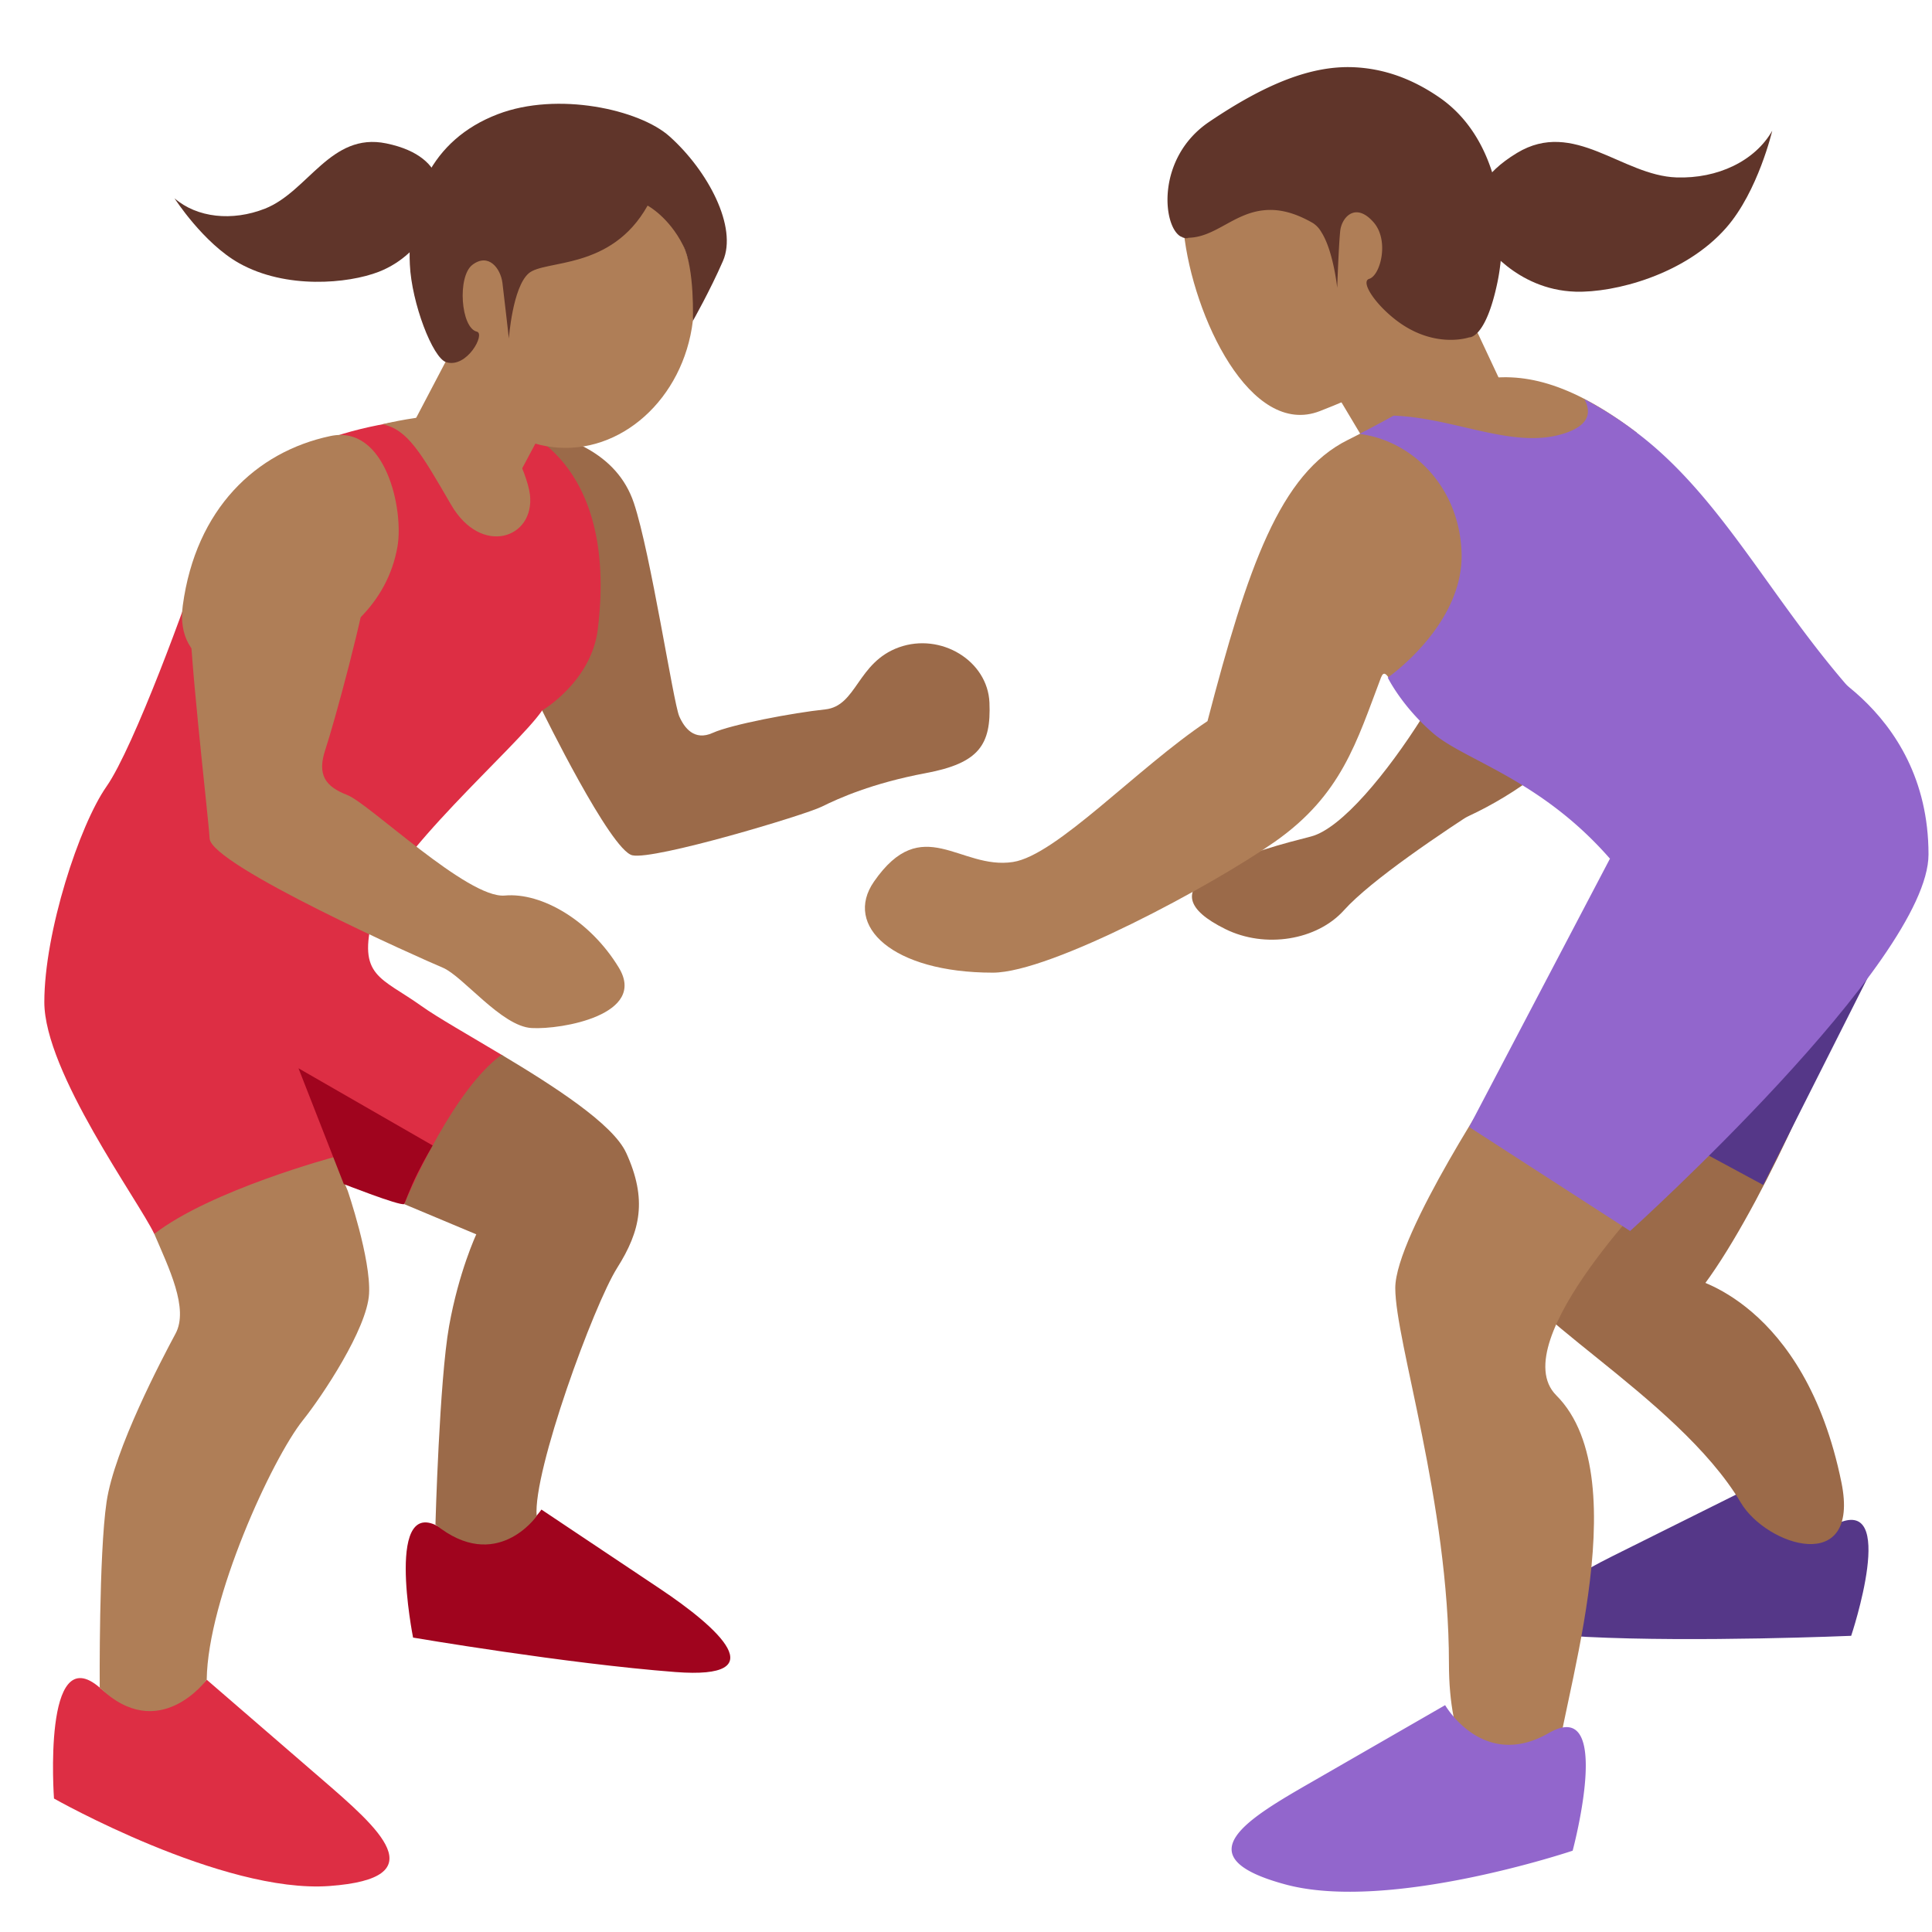 <svg xmlns="http://www.w3.org/2000/svg" viewBox="0 0 45 45"><defs><clipPath id="a"><path d="M0 36h36V0H0v36z"/></clipPath></defs><g clip-path="url(#a)" transform="matrix(1.25 0 0 -1.25 0 45)"><path d="M32.424 8.188s.59-1.186 1.777-.594c1.186.59.293-2.075.293-2.075s-2.887-.123-4.931-.02c-1.872.096-.698.916.488 1.507 1.187.59 2.373 1.182 2.373 1.182" fill="#553788"/><path d="M26.506 22.64c-.655-1.038-1.508-2.08-2.078-2.227-.428-.111-1.28-.318-1.848-.663-.567-.346-.482-.7.255-1.063.737-.364 1.703-.21 2.208.352.505.562 1.834 1.453 2.656 1.98.82.528-.701 2.403-1.193 1.622" fill="#9b6a49"/><path d="M26.259 22.137c.287.48.958 1.044.958 1.044l-.386 2.473 3.029-.12s-.422-2.559-.55-3.138c-.126-.579-1.304-1.332-2.086-1.665-.781-.334-1.286.869-.965 1.406M31.5 12.188s-3.501 1.298-3.501.374c0-.922 3.251-2.562 4.438-4.561.48-.809 2.23-1.373 1.876.373-.687 3.38-2.813 3.813-2.813 3.813" fill="#9b6a49"/><path d="M28.99 12.553s1.303-1.516 2.135-1.115c.831.4 2.445 3.768 2.875 5 .43 1.232-.49 3.736-1.752 2.103-1.26-1.633-3.258-5.988-3.258-5.988" fill="#9b6a49"/><path d="M35.101 18.377L29.001 16l3.854-2.08 2.246 4.456z" fill="#553788"/><path d="M27.999 16s-2-3-2-4 1-4 1-7 2-3 2-2 1.581 5.418 0 7c-1 1 2 4 2 4l-3 2z" fill="#af7e57"/><path d="M29.999 20l-2.624-5 3-1.938s5.56 5.017 5.56 7.017c0 2.797-2.498 3.733-2.498 3.733L29.999 20z" fill="#9266cc"/><path d="M26.995 30.946l1.014-2.162-2.562-1.036-1.057 1.771 2.605 1.427z" fill="#af7e57"/><path d="M27.474 31.144c-.178-1.588-1.526-2.277-2.88-2.804-1.29-.502-2.363 1.756-2.536 3.334-.175 1.588 1.68 2.8 3.124 2.638 1.444-.162 2.47-1.58 2.292-3.168M22.5 22.563c-1.312-.875-2.813-2.5-3.625-2.625-.988-.152-1.687.938-2.59-.366-.57-.822.34-1.696 2.215-1.696 1.079 0 4.091 1.625 5.25 2.436 1.25.875 1.529 1.867 1.982 3.061.051.134.106.07.197-.085l4.571 4.65c-2.521 1.908-3.589.753-5.382-.134-1.268-.627-1.868-2.366-2.618-5.241" fill="#af7e57"/><path d="M29.999 20c3.209 1.291 4.563 3.062 4.563 3.062-1.562 1.75-2.467 3.668-4.062 4.875a6.834 6.834 0 0 1-.978.625c.125-.229.106-.47-.335-.625-.952-.336-2.055.277-3.219.318a29.88 29.88 0 0 0-.636-.341c.978-.122 1.859-.979 1.902-2.21.047-1.345-1.375-2.33-1.375-2.33s.261-.536.849-1.04c.589-.506 1.995-.85 3.291-2.334M26.928 4.227s.705-1.226 1.931-.52c1.225.705.445-2.192.445-2.192s-3.417-1.15-5.348-.63c-1.93.52-.705 1.226.52 1.93l2.452 1.412" fill="#9266cc"/><path d="M21.995 31.596c.06-.036.115-.045.162-.026-.022-.001-.04-.009-.064-.008-.035.002-.064.026-.098.034" fill="#60352a"/><path d="M26.815 34.188c-.495.34-1.024.538-1.609.56-.768.027-1.609-.298-2.677-1.02-.982-.666-.87-1.928-.534-2.132.034-.008.063-.032.098-.034.023 0 .042.007.064.008.486.015.827.446 1.374.51.255.03.551-.016.936-.238a.488.488 0 0 0 .155-.168c.224-.35.295-1.038.295-1.038s.027.785.056 1.06c.027.257.288.548.625.158.292-.338.125-.986-.085-1.05-.162-.049.09-.448.485-.757.72-.563 1.378-.333 1.378-.333s.305-.034.526 1.022c.221 1.056.048 2.675-1.087 3.452" fill="#60352a"/><path d="M10.089 7.872S9.353 6.77 8.25 7.507c-1.102.737-.553-2.021-.553-2.021s2.849-.486 4.89-.642c1.868-.142.807.82-.294 1.555l-2.205 1.473" fill="#a0041e"/><path d="M3.852 4.7s-.924-1.07-1.994-.146c-1.07.925-.852-2.067-.852-2.067S4.143.711 6.138.857c1.995.145.924 1.07-.146 1.994l-2.14 1.85M7.75 28.188c2.732.31 3.692-1.405 3.692-1.405 1.12-3.658-1.341-4.023-1.341-4.023-.471-.688-2.862-2.717-3.152-3.84-.29-1.123.145-1.123.906-1.667.297-.212.883-.543 1.51-.919l-1.662-2.803-1.297.406-3.531-.93c-.29.616-2.049 3.014-2.049 4.32 0 1.303.652 3.296 1.16 4.02.507.725 1.53 3.522 1.775 4.312.471 1.522 2.068 2.31 3.989 2.528" fill="#dd2e44"/><path d="M6.219 14.438s-2.293-.615-3.344-1.43c.266-.626.649-1.39.395-1.86-.253-.471-1.14-2.155-1.284-3.133-.145-.978-.128-3.46-.128-3.46 1.105-1.068 1.994.146 1.994.146.019 1.505 1.213 4.11 1.793 4.836.358.447 1.196 1.703 1.232 2.355.036.652-.398 1.92-.398 1.92l-.26.626z" fill="#af7e57"/><path d="M11.667 14.52c-.245.535-1.337 1.237-2.321 1.826-.864-.63-1.654-2.407-1.814-2.783L8.875 13s-.326-.696-.507-1.711c-.181-1.014-.254-3.696-.254-3.696C9.25 6.672 10 7.75 10 7.75c-.072.833 1.065 3.937 1.5 4.625.435.688.565 1.276.167 2.146" fill="#9b6a49"/><path d="M3.406 24.719c-.156-1.156 1-1.47 2-1.062 1 .406 1.813 1.093 2 2.156.121.688-.219 2.28-1.25 2.062-1.388-.294-2.507-1.358-2.75-3.156" fill="#af7e57"/><path d="M9.578 28.047c.97-.125 1.922-.484 2.234-1.422.313-.937.733-3.708.844-3.97.094-.217.281-.467.625-.311.344.156 1.5.375 2.094.437.594.063.594.875 1.375 1.157.781.28 1.656-.25 1.687-1.032.032-.781-.187-1.125-1.187-1.312-1-.188-1.625-.47-1.938-.625-.312-.156-3.125-1-3.53-.906-.407.093-1.68 2.698-1.68 2.698s.92.537 1.038 1.52c.391 3.219-1.562 3.766-1.562 3.766" fill="#9b6a49"/><path d="M3.531 24.875c-.036-.844.344-4 .375-4.5.031-.5 3.97-2.25 4.344-2.406.375-.156 1.093-1.094 1.656-1.125.563-.032 2.156.25 1.625 1.125-.53.875-1.437 1.406-2.125 1.344-.688-.063-2.53 1.718-2.937 1.874-.407.157-.563.375-.407.844.157.469.75 2.625.813 3.313.062.687-3.282 1-3.344-.469" fill="#af7e57"/><path d="M7.531 13.563c-.094-.032-1.125.374-1.125.374l-.844 2.157 2.5-1.438s-.156-.266-.28-.516c-.126-.25-.25-.578-.25-.578" fill="#a0041e"/><path d="M9.031 28.281c.281-.03.793-1.064.844-1.5.093-.813-.906-1.156-1.469-.187-.562.968-.812 1.406-1.28 1.5 0 0 .5.125.968.156.468.031.937.031.937.031" fill="#af7e57"/><path d="M8.583 29.792l-.875-1.667 1.76-1.343 1 1.875-1.885 1.135z" fill="#af7e57"/><path d="M27.636 31.5s-.656.872.631 1.65c1.062.642 1.956-.422 2.972-.456.767-.026 1.463.306 1.784.87 0 0-.264-1.13-.856-1.806-.77-.88-2.088-1.215-2.809-1.193-1.125.034-1.722.935-1.722.935" fill="#60352a"/><path d="M10.928 32.925c-1.269.154-2.442-.9-2.617-2.35-.176-1.451.712-2.752 1.982-2.906 1.27-.153 2.441.899 2.617 2.35.175 1.45-.712 2.752-1.982 2.906" fill="#af7e57"/><path d="M7.197 33.328c-1.037.214-1.453-.898-2.26-1.216-.61-.24-1.266-.17-1.685.193 0 0 .535-.835 1.205-1.21.87-.487 2.027-.382 2.6-.16.895.35 1.12 1.245 1.12 1.245s.278.889-.98 1.148" fill="#60352a"/><path d="M12.474 33.46c-.56.5-2.086.839-3.199.412-1.258-.481-1.692-1.594-1.638-2.8.032-.715.425-1.744.678-1.821.387-.118.733.53.571.569-.3.07-.368 1.027-.084 1.245.3.229.525-.064.56-.335.033-.27.12-1.037.12-1.037s.068.948.367 1.212c.298.263 1.538.047 2.218 1.264 0 0 .393-.207.661-.74.222-.438.182-1.41.182-1.41s.32.564.561 1.117c.276.633-.279 1.683-.997 2.324" fill="#60352a"/></g></svg>